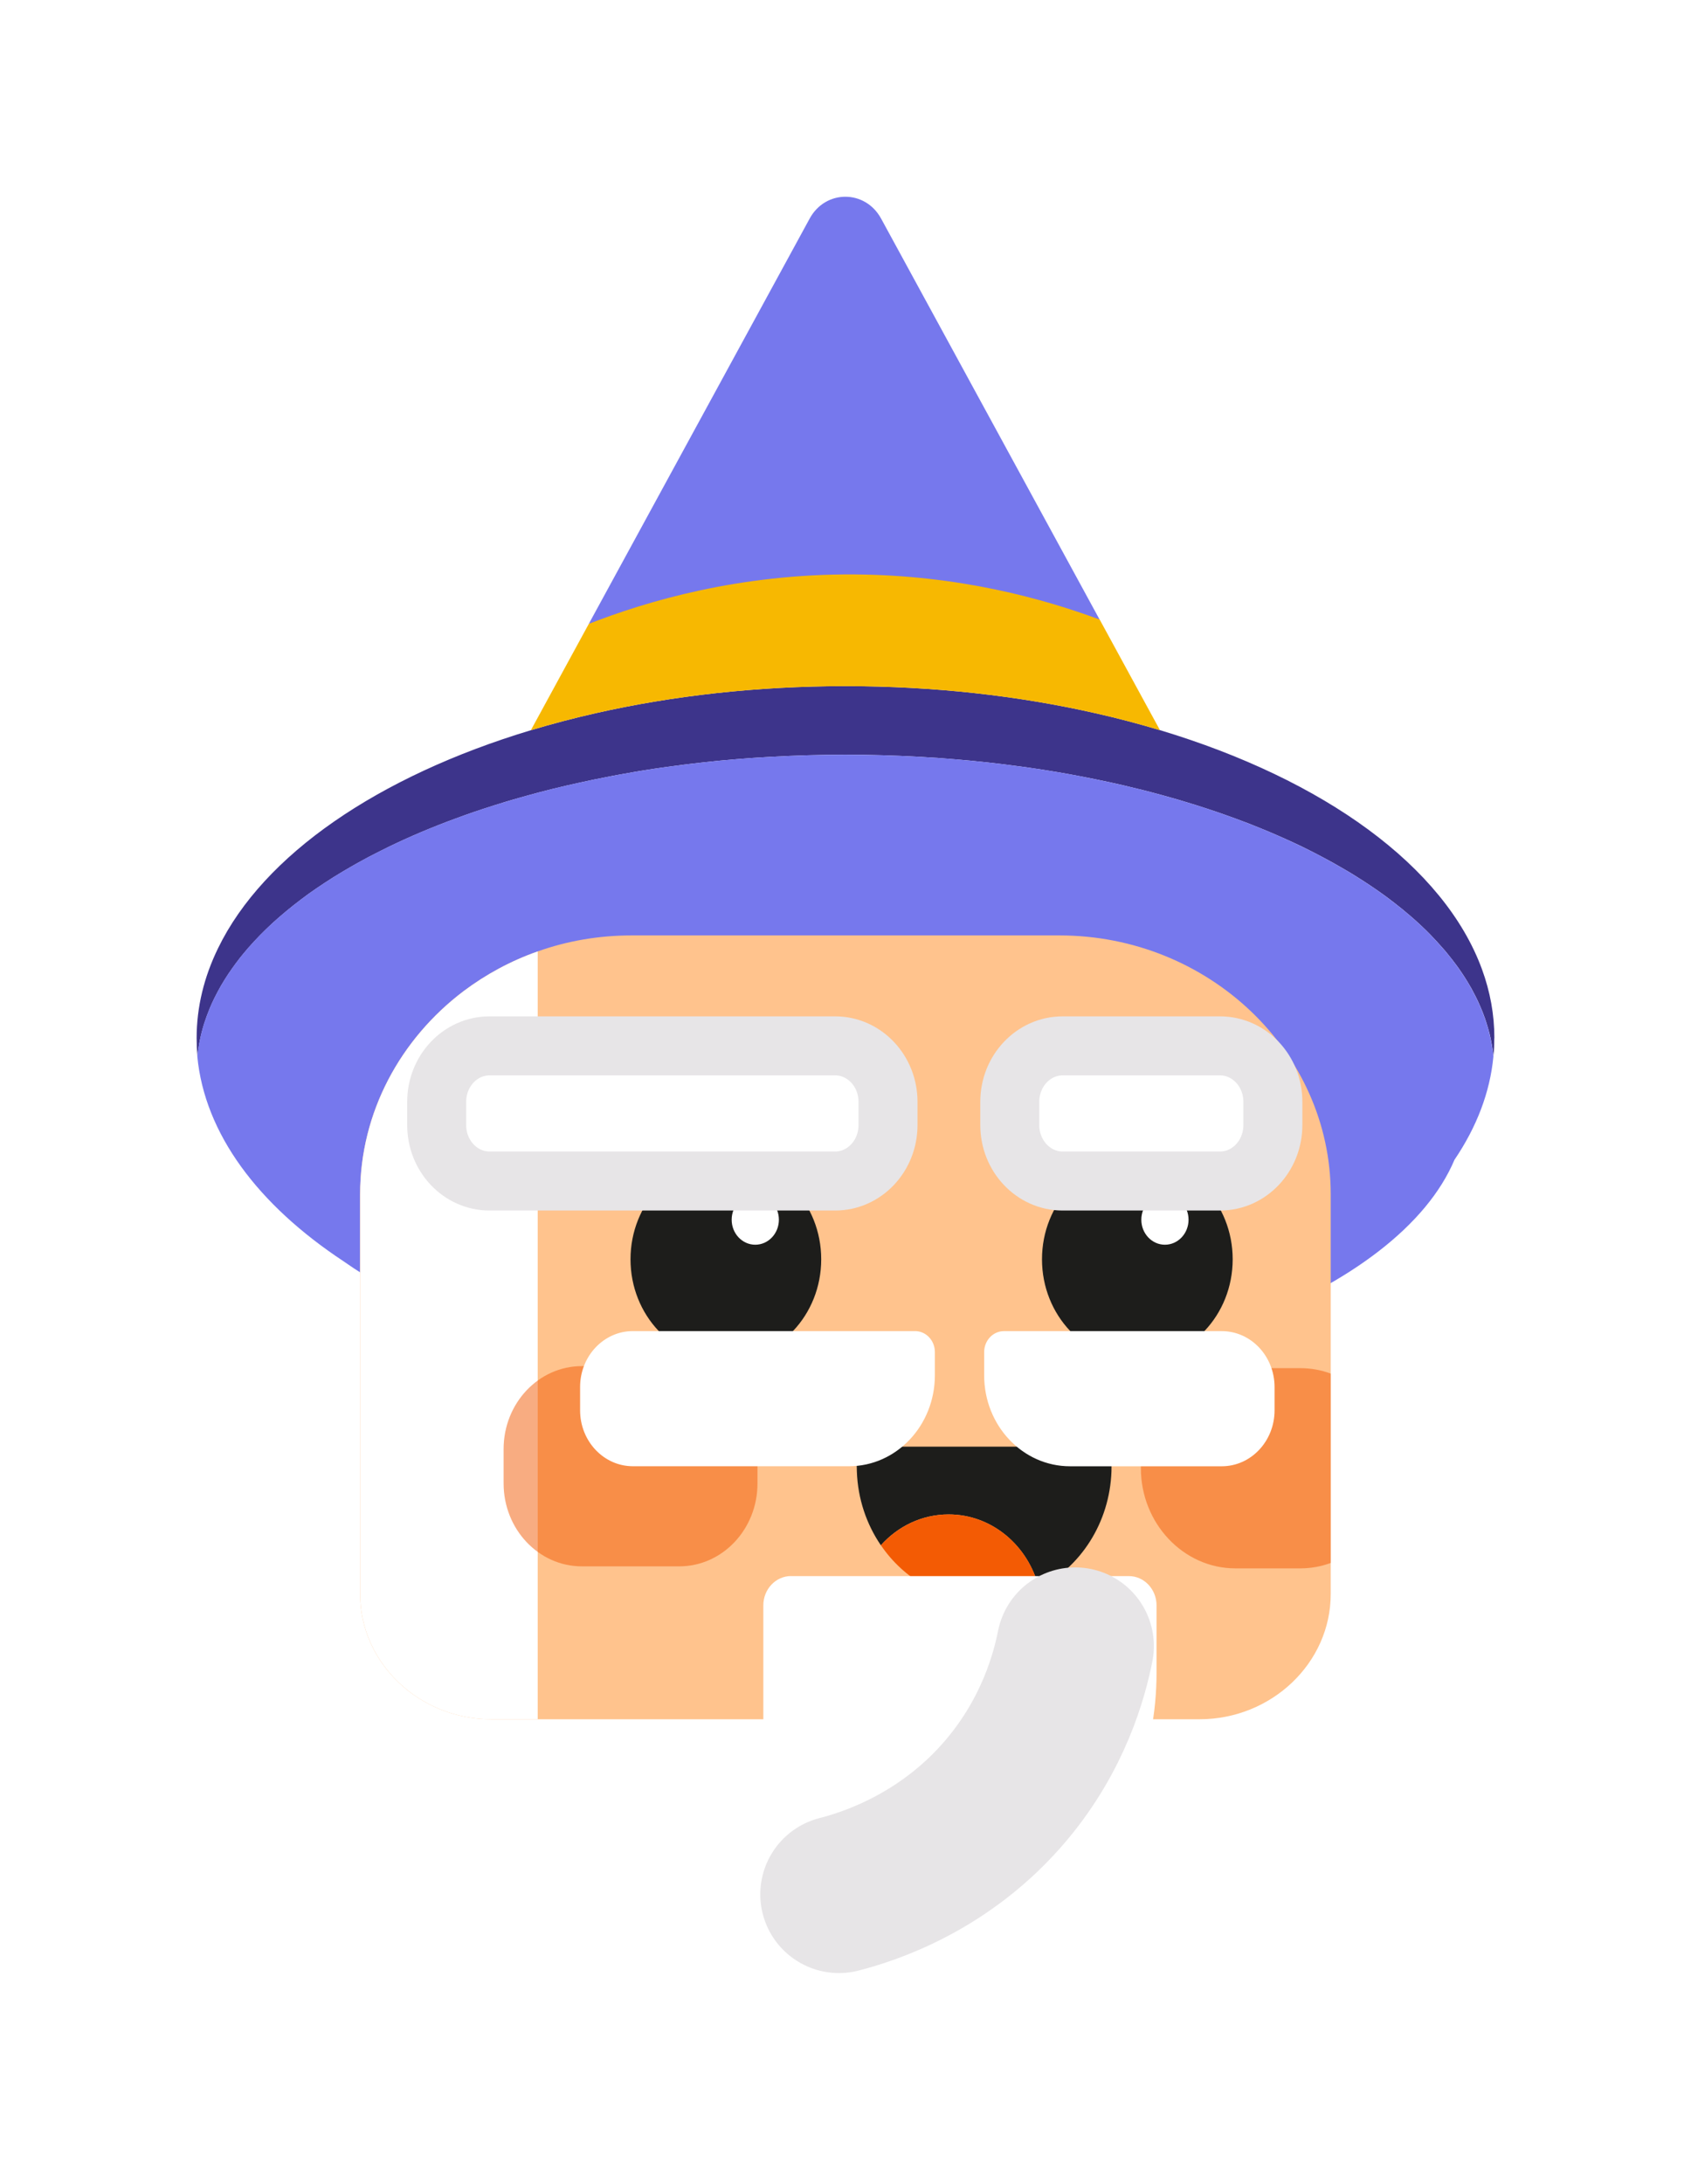 <svg width="86" height="111" viewBox="0 0 86 111" fill="none" xmlns="http://www.w3.org/2000/svg">
<g filter="url(#filter0_d_465_2630)">
<path d="M43.449 30.297C38.636 30.297 34.065 30.801 29.944 31.711L41.179 11.107C41.985 9.631 44 9.631 44.809 11.107L55.925 31.495C52.078 30.723 47.865 30.299 43.449 30.299V30.297Z" fill="#7678ED"/>
<path d="M75.996 52.765C75.996 53.071 75.983 53.374 75.955 53.676C75.944 53.58 75.933 53.486 75.918 53.393C75.903 53.297 75.89 53.203 75.873 53.11L75.819 52.829C75.78 52.642 75.735 52.455 75.681 52.27C75.627 52.085 75.569 51.903 75.507 51.718C75.507 51.718 75.504 51.718 75.504 51.715C75.44 51.533 75.369 51.353 75.289 51.17C75.213 50.987 75.129 50.809 75.037 50.629C74.991 50.54 74.946 50.449 74.897 50.362C74.879 50.323 74.858 50.287 74.836 50.248C74.81 50.205 74.784 50.157 74.759 50.114C74.591 49.819 74.403 49.529 74.203 49.242C74.162 49.185 74.119 49.123 74.076 49.066C74.004 48.97 73.935 48.877 73.862 48.783C73.782 48.678 73.698 48.573 73.61 48.468C73.534 48.375 73.459 48.283 73.375 48.192C73.179 47.966 72.972 47.742 72.757 47.519C72.694 47.455 72.629 47.391 72.565 47.325C72.55 47.313 72.537 47.3 72.524 47.284C72.364 47.129 72.201 46.976 72.032 46.823C71.987 46.784 71.942 46.743 71.897 46.702C71.826 46.64 71.759 46.579 71.685 46.519C71.438 46.307 71.183 46.097 70.918 45.894C70.834 45.828 70.748 45.762 70.664 45.7C70.55 45.611 70.435 45.529 70.317 45.444C70.112 45.296 69.901 45.15 69.685 45.006C69.578 44.936 69.47 44.863 69.36 44.792C69.25 44.721 69.138 44.648 69.026 44.58C68.802 44.436 68.573 44.299 68.338 44.164C67.987 43.957 67.625 43.756 67.257 43.562C67.132 43.496 67.007 43.429 66.882 43.366C66.754 43.302 66.629 43.236 66.498 43.172C66.259 43.051 66.013 42.932 65.763 42.818C65.614 42.749 65.47 42.681 65.317 42.615C65.183 42.553 65.05 42.496 64.912 42.437C64.634 42.316 64.349 42.195 64.06 42.079C63.927 42.026 63.795 41.971 63.66 41.919C63.517 41.862 63.375 41.805 63.231 41.755C62.942 41.645 62.651 41.538 62.353 41.433C62.254 41.396 62.155 41.364 62.056 41.328C61.856 41.259 61.657 41.191 61.455 41.125C61.239 41.054 61.024 40.983 60.804 40.915C60.677 40.874 60.55 40.835 60.42 40.798C60.147 40.714 59.871 40.63 59.593 40.554C59.276 40.463 58.955 40.374 58.632 40.289C58.47 40.246 58.306 40.205 58.142 40.162C57.817 40.08 57.487 40 57.153 39.922C56.705 39.817 56.252 39.719 55.791 39.625C55.578 39.582 55.362 39.536 55.144 39.495C54.873 39.441 54.597 39.39 54.321 39.34C54.138 39.308 53.955 39.274 53.767 39.244C53.291 39.164 52.81 39.087 52.323 39.018C52.151 38.993 51.981 38.968 51.806 38.948C50.75 38.802 49.666 38.685 48.571 38.594C48.31 38.571 48.05 38.551 47.787 38.532C47.709 38.523 47.632 38.519 47.552 38.516C47.28 38.498 47.013 38.48 46.739 38.466C45.509 38.398 44.259 38.361 42.991 38.361C41.724 38.361 40.474 38.398 39.243 38.466C38.981 38.48 38.718 38.496 38.455 38.514C38.362 38.519 38.269 38.528 38.179 38.532C37.942 38.548 37.705 38.569 37.47 38.587C36.903 38.635 36.338 38.685 35.78 38.749C35.597 38.767 35.418 38.788 35.239 38.811C35.14 38.822 35.041 38.834 34.942 38.847C34.778 38.865 34.616 38.888 34.455 38.911C34.382 38.92 34.306 38.927 34.233 38.939C34.028 38.966 33.823 38.993 33.621 39.023C33.386 39.055 33.149 39.091 32.916 39.13C32.681 39.167 32.45 39.201 32.218 39.244C32 39.281 31.78 39.32 31.562 39.361L31.509 39.37C31.287 39.411 31.062 39.452 30.843 39.498C30.616 39.541 30.392 39.587 30.166 39.632C29.942 39.68 29.718 39.726 29.498 39.776C29.274 39.824 29.052 39.872 28.834 39.924C28.586 39.981 28.34 40.041 28.097 40.1C27.871 40.157 27.647 40.217 27.422 40.273C27.231 40.324 27.037 40.376 26.847 40.429C26.696 40.47 26.545 40.511 26.394 40.556C26.278 40.588 26.164 40.623 26.047 40.655C26.006 40.666 25.963 40.68 25.922 40.693C25.763 40.737 25.608 40.785 25.455 40.835C25.364 40.862 25.276 40.89 25.188 40.917C25.179 40.919 25.175 40.919 25.17 40.922C24.804 41.038 24.442 41.157 24.084 41.278C23.933 41.33 23.785 41.383 23.636 41.435C23.487 41.487 23.343 41.54 23.196 41.595C21.97 42.044 20.81 42.535 19.724 43.064C19.558 43.144 19.394 43.226 19.233 43.309C19.078 43.386 18.92 43.468 18.767 43.548C18.634 43.617 18.502 43.69 18.369 43.763C18.289 43.806 18.207 43.852 18.127 43.897C18.026 43.952 17.925 44.011 17.823 44.071C17.698 44.142 17.573 44.215 17.45 44.288C17.123 44.481 16.804 44.682 16.496 44.885C16.362 44.974 16.231 45.061 16.097 45.152C15.823 45.337 15.56 45.527 15.306 45.721C15.179 45.816 15.054 45.915 14.929 46.013C14.806 46.109 14.683 46.209 14.565 46.307C14.325 46.506 14.097 46.704 13.873 46.907C13.763 47.01 13.655 47.11 13.547 47.215C13.44 47.318 13.334 47.423 13.233 47.526C13.132 47.628 13.032 47.733 12.933 47.841C12.737 48.05 12.55 48.265 12.373 48.48C12.11 48.799 11.871 49.125 11.649 49.452C11.647 49.456 11.64 49.461 11.638 49.465C11.638 49.465 11.638 49.468 11.636 49.468C11.565 49.573 11.498 49.678 11.433 49.783C11.368 49.888 11.304 49.995 11.241 50.1C11.121 50.312 11.007 50.524 10.901 50.739C10.86 50.823 10.817 50.91 10.778 50.999C10.739 51.083 10.7 51.172 10.664 51.261C10.556 51.524 10.461 51.784 10.375 52.053C10.349 52.144 10.323 52.233 10.297 52.32C10.248 52.498 10.205 52.678 10.168 52.861C10.151 52.95 10.132 53.041 10.116 53.13C10.086 53.313 10.058 53.493 10.041 53.676V53.662C10.013 53.368 10 53.066 10 52.765C10 51.188 10.377 49.659 11.088 48.201C13.399 43.439 19.241 39.454 27.002 37.115C28.062 36.796 29.155 36.508 30.28 36.253C34.194 35.365 38.491 34.874 43 34.874C47.509 34.874 51.808 35.365 55.722 36.253C56.847 36.506 57.94 36.796 58.996 37.113C67.336 39.623 73.457 44.036 75.371 49.269C75.784 50.399 76 51.567 76 52.763L75.996 52.765Z" fill="#3D348B"/>
<path d="M75.952 53.675V53.687C75.78 55.529 75.092 57.297 73.97 58.952C71.161 65.599 58.562 70.612 43.446 70.612C32.586 70.612 23.026 68.025 17.461 64.102C13.127 61.238 10.407 57.63 10.034 53.687V53.675C10.034 53.675 10.034 53.666 10.036 53.662V53.675C10.054 53.493 10.082 53.313 10.112 53.13C10.127 53.039 10.146 52.948 10.164 52.861C10.2 52.678 10.243 52.5 10.293 52.32C10.319 52.231 10.345 52.144 10.37 52.053C10.457 51.786 10.554 51.524 10.659 51.261C10.696 51.172 10.735 51.086 10.773 50.999C10.812 50.91 10.853 50.825 10.896 50.739C11.004 50.524 11.118 50.312 11.237 50.1C11.299 49.995 11.364 49.887 11.429 49.782C11.493 49.678 11.562 49.572 11.631 49.468C11.633 49.468 11.633 49.465 11.633 49.465C11.636 49.461 11.642 49.456 11.644 49.452C11.866 49.123 12.105 48.799 12.368 48.479C12.545 48.265 12.732 48.05 12.929 47.84C13.028 47.733 13.127 47.628 13.228 47.526C13.329 47.421 13.437 47.316 13.543 47.215C13.651 47.11 13.758 47.008 13.868 46.907C14.092 46.704 14.321 46.505 14.56 46.307C14.681 46.209 14.801 46.108 14.924 46.013C15.049 45.914 15.174 45.816 15.301 45.721C15.556 45.526 15.819 45.337 16.092 45.152C16.226 45.061 16.358 44.972 16.491 44.885C16.801 44.682 17.118 44.479 17.446 44.287C17.569 44.212 17.694 44.141 17.819 44.071C17.92 44.009 18.021 43.952 18.122 43.897C18.202 43.849 18.284 43.806 18.364 43.763C18.497 43.687 18.629 43.617 18.763 43.548C18.916 43.468 19.073 43.386 19.228 43.308C19.39 43.226 19.554 43.144 19.72 43.064C20.806 42.535 21.965 42.044 23.192 41.595C23.338 41.54 23.483 41.487 23.631 41.435C23.78 41.382 23.929 41.33 24.079 41.278C24.435 41.157 24.797 41.038 25.166 40.922C25.17 40.919 25.176 40.919 25.183 40.917C25.271 40.889 25.36 40.862 25.45 40.835C25.603 40.785 25.761 40.739 25.918 40.693C26.073 40.645 26.23 40.6 26.39 40.556C26.541 40.513 26.692 40.472 26.842 40.429C27.032 40.376 27.226 40.324 27.418 40.273C27.642 40.216 27.866 40.157 28.092 40.1C28.334 40.038 28.582 39.981 28.829 39.924C29.047 39.872 29.269 39.822 29.493 39.776C29.715 39.726 29.939 39.68 30.161 39.632C30.388 39.584 30.612 39.541 30.838 39.498C31.06 39.454 31.284 39.413 31.504 39.37L31.558 39.361C31.776 39.319 31.995 39.281 32.213 39.244C32.444 39.203 32.676 39.167 32.911 39.13C33.146 39.091 33.383 39.055 33.616 39.023C33.819 38.993 34.021 38.966 34.228 38.938C34.301 38.927 34.377 38.92 34.45 38.911C34.612 38.888 34.773 38.868 34.937 38.847C35.036 38.834 35.136 38.822 35.235 38.811C35.413 38.788 35.594 38.77 35.776 38.749C36.332 38.685 36.898 38.633 37.465 38.587C37.7 38.569 37.937 38.548 38.174 38.532C38.265 38.528 38.358 38.519 38.45 38.514C38.713 38.498 38.976 38.482 39.239 38.466C40.469 38.398 41.719 38.361 42.987 38.361C44.254 38.361 45.504 38.398 46.735 38.466C47.006 38.48 47.276 38.496 47.547 38.516C47.625 38.519 47.702 38.525 47.782 38.532C48.045 38.548 48.306 38.571 48.566 38.594C49.661 38.685 50.745 38.801 51.801 38.948C51.976 38.97 52.148 38.995 52.319 39.018C52.806 39.087 53.286 39.164 53.763 39.244C53.95 39.274 54.136 39.308 54.316 39.34C54.592 39.39 54.868 39.438 55.14 39.495C55.355 39.536 55.571 39.58 55.786 39.625C56.248 39.719 56.7 39.819 57.148 39.922C57.483 40 57.812 40.079 58.138 40.162C58.301 40.203 58.465 40.244 58.627 40.289C58.95 40.374 59.269 40.463 59.588 40.554C59.866 40.632 60.142 40.714 60.416 40.798C60.543 40.835 60.67 40.874 60.799 40.915C61.017 40.983 61.235 41.051 61.45 41.125C61.653 41.191 61.851 41.259 62.051 41.328C62.151 41.364 62.25 41.396 62.349 41.433C62.646 41.538 62.937 41.645 63.226 41.754L63.655 41.919C63.791 41.971 63.922 42.026 64.056 42.078C64.345 42.195 64.629 42.316 64.907 42.437C65.045 42.498 65.181 42.555 65.312 42.615C65.463 42.681 65.61 42.749 65.758 42.818C66.006 42.934 66.252 43.053 66.493 43.172C66.623 43.235 66.748 43.302 66.877 43.365C67.002 43.429 67.127 43.496 67.252 43.562C67.62 43.758 67.983 43.959 68.334 44.164C68.569 44.299 68.797 44.438 69.021 44.58C69.133 44.648 69.245 44.721 69.355 44.792C69.465 44.862 69.573 44.935 69.681 45.006C69.896 45.15 70.108 45.296 70.312 45.444C70.429 45.529 70.543 45.613 70.659 45.7C70.745 45.764 70.832 45.828 70.913 45.894C71.179 46.097 71.435 46.307 71.681 46.519C71.754 46.576 71.821 46.64 71.892 46.702C71.937 46.743 71.983 46.784 72.028 46.823C72.198 46.973 72.362 47.129 72.519 47.284C72.532 47.3 72.545 47.313 72.56 47.325C72.625 47.391 72.689 47.455 72.752 47.519C72.967 47.742 73.177 47.966 73.37 48.192C73.454 48.283 73.53 48.374 73.605 48.468C73.694 48.573 73.778 48.678 73.858 48.783C73.931 48.877 74 48.97 74.071 49.066C74.116 49.123 74.157 49.185 74.198 49.242C74.398 49.529 74.586 49.817 74.754 50.113C74.801 50.196 74.847 50.278 74.892 50.362C74.942 50.451 74.989 50.54 75.032 50.629C75.123 50.809 75.207 50.987 75.284 51.17C75.362 51.352 75.433 51.533 75.5 51.715C75.5 51.718 75.502 51.718 75.502 51.718C75.564 51.902 75.623 52.085 75.677 52.27C75.728 52.455 75.773 52.642 75.814 52.829L75.868 53.11C75.883 53.203 75.896 53.297 75.913 53.392C75.924 53.486 75.937 53.58 75.948 53.675H75.952Z" fill="#7678ED"/>
<path d="M58.992 37.115C57.936 36.798 56.841 36.508 55.718 36.255C51.804 35.367 47.507 34.877 42.996 34.877C38.485 34.877 34.19 35.367 30.276 36.255C29.151 36.511 28.058 36.798 26.998 37.117L29.946 31.709C32.871 30.568 37.565 29.16 43.449 29.197C48.795 29.231 53.108 30.445 55.927 31.492L58.994 37.115H58.992Z" fill="#F7B801"/>
<path d="M67.677 60.697V81.023C67.677 84.523 64.672 87.387 61.002 87.387H24.985C21.314 87.387 18.314 84.523 18.314 81.023V60.697C18.314 56.528 20.373 52.799 23.573 50.38C24.702 49.532 25.974 48.84 27.347 48.358C28.829 47.831 30.437 47.546 32.108 47.546H53.886C61.468 47.546 67.677 53.463 67.677 60.697Z" fill="#FFC38D"/>
<path d="M56.53 74.353V74.526C56.53 74.613 56.53 74.697 56.526 74.782V74.786C56.433 77.408 54.953 79.654 52.836 80.722C52.302 78.565 50.446 76.975 48.244 76.975C46.888 76.975 45.664 77.577 44.798 78.543C44.073 77.481 43.627 76.192 43.578 74.796C43.573 74.707 43.571 74.615 43.571 74.526V74.353C43.571 73.901 43.92 73.531 44.345 73.531H55.755C56.179 73.531 56.528 73.901 56.528 74.353H56.53Z" fill="#1D1D1B"/>
<path d="M52.839 80.722C51.996 81.149 51.05 81.386 50.052 81.386C47.892 81.386 45.977 80.266 44.8 78.543C45.666 77.577 46.888 76.975 48.246 76.975C50.451 76.975 52.304 78.565 52.839 80.722Z" fill="#F35B04"/>
<path d="M27.347 48.359V87.388H24.987C21.316 87.388 18.316 84.524 18.316 81.023V60.697C18.316 56.528 20.375 52.799 23.575 50.38C24.704 49.532 25.976 48.84 27.349 48.359H27.347Z" fill="white"/>
<path opacity="0.5" d="M67.677 69.814V79.442C67.19 79.622 66.668 79.718 66.125 79.718H62.828C60.185 79.718 58.022 77.429 58.022 74.629C58.022 74.595 58.022 74.563 58.022 74.528C58.045 73.166 58.582 71.934 59.431 71.035C60.304 70.113 61.504 69.54 62.825 69.54H66.123C66.666 69.54 67.187 69.636 67.674 69.816L67.677 69.814Z" fill="#F35B04"/>
<path opacity="0.5" d="M34.543 69.437H29.593C27.395 69.437 25.612 71.324 25.612 73.652V75.4C25.612 77.728 27.395 79.615 29.593 79.615H34.543C36.742 79.615 38.524 77.728 38.524 75.4V73.652C38.524 71.324 36.742 69.437 34.543 69.437Z" fill="#F35B04"/>
<path d="M57.842 69.143C60.52 69.143 62.691 66.844 62.691 64.008C62.691 61.173 60.52 58.874 57.842 58.874C55.164 58.874 52.993 61.173 52.993 64.008C52.993 66.844 55.164 69.143 57.842 69.143Z" fill="#1D1D1B"/>
<path d="M59.245 63.267C59.908 63.267 60.446 62.698 60.446 61.996C60.446 61.294 59.908 60.725 59.245 60.725C58.582 60.725 58.045 61.294 58.045 61.996C58.045 62.698 58.582 63.267 59.245 63.267Z" fill="white"/>
<path d="M36.916 69.143C39.594 69.143 41.765 66.844 41.765 64.008C41.765 61.173 39.594 58.874 36.916 58.874C34.237 58.874 32.066 61.173 32.066 64.008C32.066 66.844 34.237 69.143 36.916 69.143Z" fill="#1D1D1B"/>
<path d="M38.411 63.267C39.074 63.267 39.612 62.698 39.612 61.996C39.612 61.294 39.074 60.725 38.411 60.725C37.748 60.725 37.211 61.294 37.211 61.996C37.211 62.698 37.748 63.267 38.411 63.267Z" fill="white"/>
<path d="M40.227 80.11H57.412C58.188 80.11 58.819 80.779 58.819 81.6V85.021C58.819 93.289 52.481 100 44.673 100H40.229C39.453 100 38.821 99.331 38.821 98.51V81.598C38.821 80.776 39.453 80.108 40.229 80.108L40.227 80.11Z" fill="white"/>
<path d="M54.683 83.668C54.386 85.167 53.586 88.118 51.203 90.957C48.06 94.699 44.125 95.913 42.666 96.287" stroke="#E7E5E7" stroke-width="8" stroke-linecap="round" stroke-linejoin="round"/>
<path d="M51.058 67.659H62.136C63.619 67.659 64.821 68.933 64.821 70.503V71.685C64.821 73.255 63.619 74.528 62.136 74.528H54.416C52.007 74.528 50.052 72.459 50.052 69.907V68.725C50.052 68.136 50.502 67.659 51.058 67.659Z" fill="white"/>
<path d="M43.181 74.526H32.187C30.704 74.526 29.502 73.253 29.502 71.683V70.501C29.502 68.931 30.704 67.657 32.187 67.657H46.538C47.094 67.657 47.545 68.134 47.545 68.723V69.905C47.545 72.456 45.59 74.526 43.181 74.526Z" fill="white"/>
<path d="M62.049 53.16H54.041C52.558 53.16 51.355 54.433 51.355 56.003V57.185C51.355 58.756 52.558 60.029 54.041 60.029H62.049C63.532 60.029 64.735 58.756 64.735 57.185V56.003C64.735 54.433 63.532 53.16 62.049 53.16Z" fill="white" stroke="#E7E5E7" stroke-width="3" stroke-linecap="round" stroke-linejoin="round"/>
<path d="M42.476 53.16H24.894C23.411 53.16 22.209 54.433 22.209 56.003V57.185C22.209 58.756 23.411 60.029 24.894 60.029H42.476C43.959 60.029 45.162 58.756 45.162 57.185V56.003C45.162 54.433 43.959 53.16 42.476 53.16Z" fill="white" stroke="#E7E5E7" stroke-width="3" stroke-linecap="round" stroke-linejoin="round"/>
</g>
<defs>
<filter id="filter0_d_465_2630" x="0" y="0" width="86" height="110.288" filterUnits="userSpaceOnUse" color-interpolation-filters="sRGB">
<feFlood flood-opacity="0" result="BackgroundImageFix"/>
<feColorMatrix in="SourceAlpha" type="matrix" values="0 0 0 0 0 0 0 0 0 0 0 0 0 0 0 0 0 0 127 0" result="hardAlpha"/>
<feOffset/>
<feGaussianBlur stdDeviation="5"/>
<feComposite in2="hardAlpha" operator="out"/>
<feColorMatrix type="matrix" values="0 0 0 0 0.969 0 0 0 0 0.722 0 0 0 0 0.004 0 0 0 1 0"/>
<feBlend mode="normal" in2="BackgroundImageFix" result="effect1_dropShadow_465_2630"/>
<feBlend mode="normal" in="SourceGraphic" in2="effect1_dropShadow_465_2630" result="shape"/>
</filter>
</defs>
</svg>
